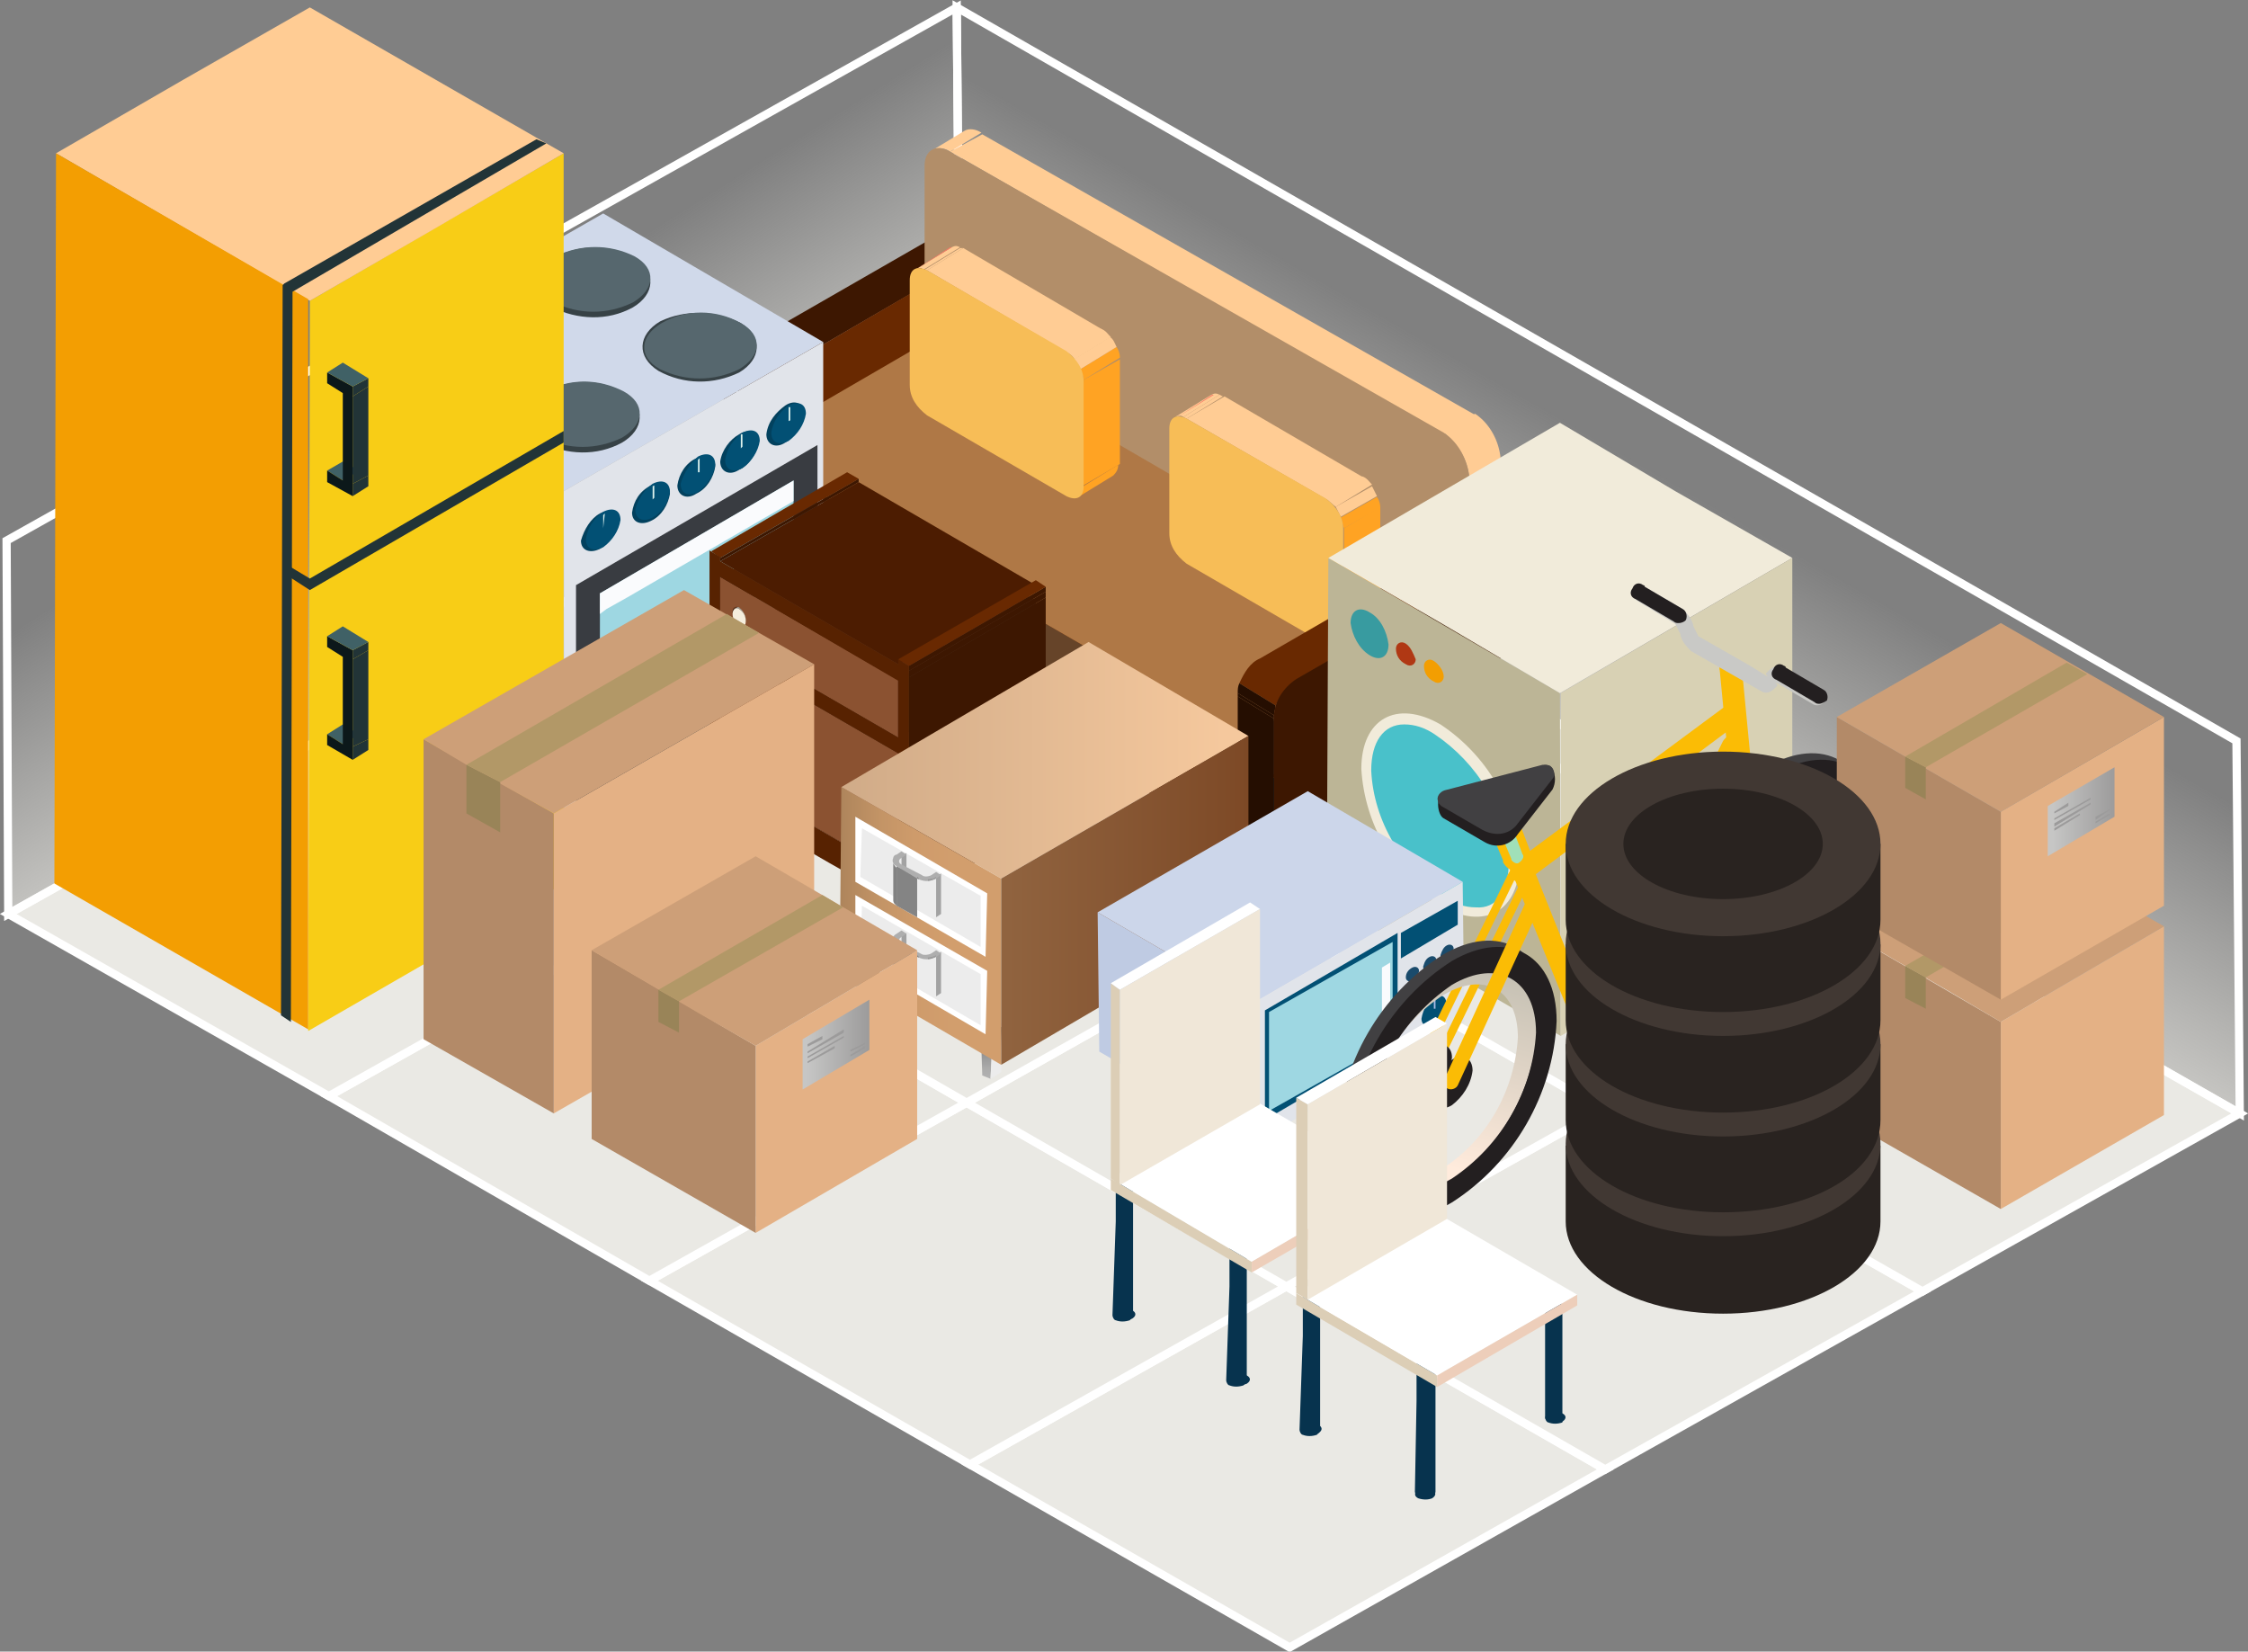 <?xml version="1.0" encoding="utf-8"?>
<!-- Generator: Adobe Illustrator 23.0.0, SVG Export Plug-In . SVG Version: 6.00 Build 0)  -->
<svg version="1.1" id="Layer_1" xmlns="http://www.w3.org/2000/svg" xmlns:xlink="http://www.w3.org/1999/xlink" x="0px" y="0px"
	 width="272.8px" height="200.4px" viewBox="0 0 272.8 200.4" style="enable-background:new 0 0 272.8 200.4;" xml:space="preserve"
	>
<rect x="0" y="0" width="272.8" height="200.4" fill="#808080" stroke="none"/>
<style type="text/css">
	.st0{fill:#EAE9E4;stroke:#FFFFFF;stroke-miterlimit:10;}
	.st1{fill:url(#SVGID_1_);stroke:#FFFFFF;stroke-miterlimit:10;}
	.st2{fill:url(#SVGID_2_);stroke:#FFFFFF;stroke-miterlimit:10;}
	.st3{fill:#3D1701;}
	.st4{fill:#250E01;}
	.st5{fill:#692901;}
	.st6{fill:#FFCC94;}
	.st7{fill:#7295AA;}
	.st8{fill:#3FC977;}
	.st9{fill:#B28E69;}
	.st10{fill:#072E47;}
	.st11{fill:#664429;}
	.st12{fill:#AF7846;}
	.st13{fill:#FA7564;}
	.st14{fill:#FA543F;}
	.st15{fill:#FFA323;}
	.st16{fill:#F7BD57;}
	.st17{fill:#BFCBE3;}
	.st18{fill:#D0D9EA;}
	.st19{fill:#E1E4EA;}
	.st20{fill:#393C41;}
	.st21{fill:#9ED7E2;}
	.st22{fill:#FAFBFD;}
	.st23{fill:#374246;}
	.st24{fill:#56676E;}
	.st25{fill:#02415E;}
	.st26{fill:#025074;}
	.st27{fill:#DEF3EE;}
	.st28{fill:#230E01;}
	.st29{fill:#5B3520;}
	.st30{fill:#9F9B90;}
	.st31{fill:#F5EEDD;}
	.st32{fill:#2B1101;}
	.st33{fill:#5A3520;}
	.st34{fill:#8B5231;}
	.st35{fill:#4A2C1A;}
	.st36{fill:#4C1C01;}
	.st37{fill:#572201;}
	.st38{fill:#BCB596;}
	.st39{fill:#F1EBDA;}
	.st40{fill:#D8D1B4;}
	.st41{fill:#49C1CA;}
	.st42{fill:#389BA0;}
	.st43{fill:#B03814;}
	.st44{fill:#F39E02;}
	.st45{fill:#F8CD16;}
	.st46{fill:#223437;}
	.st47{fill:#406166;}
	.st48{fill:#0C181A;}
	.st49{fill:url(#_Path__1_);}
	.st50{fill:url(#_Path_2_1_);}
	.st51{fill:#E2E0DC;}
	.st52{fill:url(#_Path_4_1_);}
	.st53{fill:url(#_Path_5_1_);}
	.st54{fill:url(#_Path_7_1_);}
	.st55{fill:url(#_Path_8_1_);}
	.st56{fill:url(#_Path_10_1_);}
	.st57{fill:url(#_Path_11_1_);}
	.st58{fill:url(#_Path_13_1_);}
	.st59{fill:#FFFFFF;}
	.st60{fill:#ECECEC;}
	.st61{fill:url(#_Path_18_1_);}
	.st62{fill:url(#_Path_19_1_);}
	.st63{fill:#A2A2A2;}
	.st64{clip-path:url(#SVGID_4_);}
	.st65{fill:#9C9C9C;}
	.st66{fill:#999999;}
	.st67{fill:#969696;}
	.st68{fill:#949494;}
	.st69{fill:#919191;}
	.st70{fill:#8F8F8F;}
	.st71{fill:#8C8C8C;}
	.st72{fill:#8A8A8A;}
	.st73{clip-path:url(#SVGID_6_);}
	.st74{fill:#828282;}
	.st75{fill:#848484;}
	.st76{fill:#AEAEAE;}
	.st77{clip-path:url(#SVGID_8_);}
	.st78{clip-path:url(#SVGID_10_);}
	.st79{clip-path:url(#SVGID_12_);}
	.st80{clip-path:url(#SVGID_14_);}
	.st81{fill:#878787;}
	.st82{fill:#858585;}
	.st83{clip-path:url(#SVGID_16_);}
	.st84{clip-path:url(#SVGID_18_);}
	.st85{clip-path:url(#SVGID_20_);}
	.st86{clip-path:url(#SVGID_22_);}
	.st87{clip-path:url(#SVGID_24_);}
	.st88{clip-path:url(#SVGID_26_);}
	.st89{fill:#CCD6EA;}
	.st90{fill:#A6BAE3;}
	.st91{fill:#1A4B6C;}
	.st92{fill:#656A69;}
	.st93{fill:#231F20;}
	.st94{fill:url(#SVGID_27_);}
	.st95{fill:#3CC272;}
	.st96{fill:#414042;}
	.st97{fill:url(#SVGID_28_);}
	.st98{fill:none;stroke:#FBBC05;stroke-miterlimit:10;}
	.st99{fill:url(#SVGID_29_);}
	.st100{fill:#FBBC05;}
	.st101{fill:#C9C9C6;}
	.st102{fill:url(#SVGID_30_);}
	.st103{fill:#A0E0B8;stroke:#FBBC05;stroke-miterlimit:10;}
	.st104{fill:#E4B185;}
	.st105{fill:#B38A68;}
	.st106{fill:#CD9F78;}
	.st107{fill:#998458;}
	.st108{fill:#B29867;}
	.st109{fill:#07334E;}
	.st110{fill:#DCCEB6;}
	.st111{fill:#EDCEBA;}
	.st112{fill:#F0E7D8;}
	.st113{fill:url(#_Path_20_1_);}
	.st114{fill:#9C9B9B;}
	.st115{fill:url(#_Path_27_1_);}
	.st116{fill:#292320;}
	.st117{fill:#413833;}
</style>
<title>Artboard 8@2x</title>
<polygon class="st0" points="156.5,199.9 117.7,177.7 156.1,156.1 194.8,178.3 "/>
<polygon class="st0" points="117.7,177.7 78.8,155.4 117.3,133.8 156.1,156.1 "/>
<polygon class="st0" points="194.8,178.3 156.1,156.1 194.5,134.6 233.3,156.7 "/>
<polygon class="st0" points="156.1,156.1 117.3,133.8 155.6,112.2 194.5,134.6 "/>
<polygon class="st0" points="78.8,155.4 39.9,133 78.4,111.4 117.3,133.8 "/>
<polygon class="st0" points="117.3,133.8 78.4,111.4 116.9,90.1 155.6,112.2 "/>
<polygon class="st0" points="39.9,133 1,110.9 39.5,89.3 78.4,111.4 "/>
<polygon class="st0" points="78.4,111.4 39.5,89.3 78,67.7 116.9,90.1 "/>
<polygon class="st0" points="233.3,156.7 194.5,134.6 232.9,113 271.8,135.1 "/>
<polygon class="st0" points="194.5,134.6 155.6,112.2 194.1,90.6 232.9,113 "/>
<polygon class="st0" points="155.6,112.2 116.9,90.1 155.2,68.5 194.1,90.6 "/>
<polygon class="st0" points="116.9,90.1 78,67.7 116.5,46.1 155.2,68.5 "/>
<linearGradient id="SVGID_1_" gradientUnits="userSpaceOnUse" x1="200.343" y1="-9.501" x2="175.882" y2="33.133" gradientTransform="matrix(1 0 0 1 0 66.394)">
	<stop  offset="0" style="stop-color:#EAE9E4;stop-opacity:0"/>
	<stop  offset="1" style="stop-color:#EAE9E4"/>
</linearGradient>
<polygon class="st1" points="271.4,89.9 116.1,0.9 116.5,46.1 271.8,135.1 "/>
<linearGradient id="SVGID_2_" gradientUnits="userSpaceOnUse" x1="51.7" y1="-21.453" x2="76.232" y2="17.587" gradientTransform="matrix(1 0 0 1 0 66.394)">
	<stop  offset="0" style="stop-color:#EAE9E4;stop-opacity:0"/>
	<stop  offset="1" style="stop-color:#EAE9E4"/>
</linearGradient>
<polygon class="st2" points="0.8,65.6 116.1,0.9 116.5,46.1 1,110.9 "/>
<g>
	<g>
		<path class="st3" d="M150.2,49.2L114.6,29c-0.2-0.2-0.6-0.2-0.8-0.2L149.2,49C149.4,49,149.8,49,150.2,49.2L150.2,49.2z"/>
		<path class="st3" d="M149.2,49l-35.4-20.2c-0.4,0-0.6,0.2-1,0.2l35.4,20.4C148.6,49.2,149,49,149.2,49L149.2,49z"/>
		<path class="st3" d="M148.4,49.4L112.8,29l-0.2,0.2l4.4,2.7C117.3,31.7,148.3,49.4,148.4,49.4L148.4,49.4z"/>
	</g>
	<g>
		<path class="st4" d="M92.4,67.9L88,65.2c0,0.8,0.2,1.3,0.8,1.7l4.4,2.7C92.6,69.3,92.2,68.5,92.4,67.9z"/>
	</g>
	<polygon class="st4" points="92.4,49.2 87.8,46.7 87.8,65.2 92.4,67.9 	"/>
	<polygon class="st3" points="117.3,31.7 112.6,29.2 90.5,41.9 95.1,44.6 	"/>
	<g>
		<g>
			<path class="st3" d="M95.1,44.6l-4.4-2.7c-1.2,0.8-1.9,1.9-2.5,3.1l4.4,2.7C93,46.3,94,45.4,95.1,44.6z"/>
			<path class="st4" d="M92.6,47.7L88.2,45C88,45.4,88,45.8,88,46.1l4.4,2.7C92.4,48.4,92.4,48.1,92.6,47.7L92.6,47.7z"/>
			<path class="st4" d="M92.4,48.8L88,46.1c0,0.2,0,0.2,0,0.4l4.4,2.7C92.4,49,92.4,49,92.4,48.8L92.4,48.8z"/>
		</g>
	</g>
	<path class="st5" d="M95.1,44.6c-1.7,1-2.7,2.7-2.7,4.6v18.7c0,1.7,1.2,2.5,2.7,1.5l53.1,4.8c1.5-1,2.5-2.7,2.7-4.6V51
		c0-1.7-32.1-20-33.7-19.3L95.1,44.6z"/>
</g>
<g>
	<g>
		<path class="st6" d="M115.3,18.4l3.8-2.3c-0.6-0.4-1.5-0.6-2.1-0.2l-3.8,2.3C113.8,17.8,114.8,18,115.3,18.4z"/>
	</g>
	<g>
		<g>
			<path class="st7" d="M177.3,78.9l3.8-2.3c0.6-0.4,1-1.2,1-1.9l-3.8,2.3C178.3,77.7,177.9,78.5,177.3,78.9z"/>
		</g>
	</g>
	<polygon class="st8" points="178.3,77 182.1,74.6 182.1,55.8 178.3,57.9 	"/>
	<polygon class="st6" points="175.2,52.7 179.1,50.4 119.2,16.3 115.3,18.4 	"/>
	<g>
		<path class="st6" d="M178.3,57.9l3.8-2.3c-0.2-2.1-1.3-4.2-3.1-5.4l-3.8,2.3C176.9,53.8,178.1,55.8,178.3,57.9z"/>
	</g>
	<path class="st9" d="M115.3,18.4c-1.7-1-3.1-0.2-3.1,1.7v22.7c0,1.9,1.3,0.8,3.1,1.7l59.9,34.1c1.7,1,3.1,0.2,3.1-1.7V57.9
		c-0.2-2.1-1.3-4.2-3.1-5.4L115.3,18.4z"/>
</g>
<g>
	<g>
		<path class="st3" d="M91.9,61.4v6.5c0,0.8,0.6,1.3,1.2,1.5v-6.5C92.2,62.7,91.9,62.1,91.9,61.4z"/>
	</g>
	<g>
		<path class="st10" d="M171.5,84.5V91c0.6-0.2,1-1,1.2-1.5v-6.5C172.7,83.7,172.1,84.3,171.5,84.5z"/>
	</g>
	<polygon class="st3" points="92.8,62.9 92.8,69.4 152.5,103.7 148.3,94.9 	"/>
	<polygon class="st10" points="153.6,94.9 153.8,101.4 171.5,91 171.5,84.5 	"/>
	<g>
		<path class="st3" d="M148.3,94.9v6.5c1.7,0.8,3.7,0.8,5.4,0v-6.5C152.1,95.6,150,95.6,148.3,94.9z"/>
	</g>
	<path class="st5" d="M92.8,59.8c-1,0.4-1.3,1.2-1,2.1c0.2,0.6,0.6,1,1,1l55.4,32c1.7,0.8,3.7,0.8,5.4,0l17.9-10.2
		c1-0.4,1.3-1.2,1-2.1c-0.2-0.6-0.6-1-1-1l-55.4-32.2c-1.7-0.8-3.7-0.8-5.4,0L92.8,59.8z"/>
</g>
<g>
	<path class="st11" d="M92.8,56l55.4,32c1.7,0.8,3.7,0.8,5.4,0l17.9-10.2c0.6-0.2,1-1,1.2-1.5v6.5c0,0.8-0.6,1.3-1.2,1.5l-17.9,10.2
		c-1.7,0.8-3.7,0.8-5.4,0l-55.4-32c-0.6-0.2-1-1-1.2-1.5v-6.5C91.9,55.2,92.2,55.8,92.8,56z"/>
	<path class="st12" d="M92.8,52.9c-0.8,0.2-1.3,1.2-1,2.1c0.2,0.6,0.6,1,1,1l55.4,32c1.7,0.8,3.7,0.8,5.4,0l17.9-10.2
		c1-0.4,1.3-1.2,1-2.1c-0.2-0.6-0.6-1-1-1l-55.4-32.2c-1.7-0.8-3.7-0.8-5.4,0L92.8,52.9z"/>
</g>
<g>
	<g>
		<g>
			<path class="st6" d="M144,50.8l4.4-2.7l-0.4-0.2l-4.4,2.7L144,50.8z"/>
			<path class="st6" d="M143.6,50.6l4.4-2.7c-0.4-0.2-0.6-0.2-1,0l-4.4,2.7C143.1,50.4,143.4,50.4,143.6,50.6z"/>
			<path class="st13" d="M142.9,50.6l4.4-2.7h-0.2L142.9,50.6L142.9,50.6L142.9,50.6z"/>
		</g>
	</g>
	<g>
		<g>
			<path class="st14" d="M162.5,78.1l4.4-2.5c0.4-0.2,0.6-0.8,0.6-1.3l-4.4,2.5C163.1,77.3,162.9,77.9,162.5,78.1L162.5,78.1z"/>
		</g>
	</g>
	<polygon class="st15" points="163.1,77 167.5,74.3 167.5,61.5 163.1,64.1 	"/>
	<polygon class="st6" points="161,60.6 165.4,57.9 148.6,48.1 144,50.8 	"/>
	<g>
		<g>
			<path class="st15" d="M163.1,64.1l4.4-2.5c0-0.6-0.2-1-0.4-1.3l-4.4,2.5C162.9,63.1,162.9,63.7,163.1,64.1L163.1,64.1z"/>
			<path class="st6" d="M162.7,62.7l4.4-2.5c-0.2-0.4-0.4-0.8-0.6-1.2l-4.4,2.5C162.3,61.9,162.5,62.3,162.7,62.7z"/>
			<path class="st6" d="M162.1,61.5l4.4-2.7c-0.4-0.4-0.6-0.8-1.2-1l-4.4,2.7C161.3,60.8,161.7,61.2,162.1,61.5L162.1,61.5z"/>
		</g>
	</g>
	<path class="st16" d="M144,50.8c-1.2-0.6-2.1-0.2-2.1,1.2v12.7c0,1.5,0.8,2.7,2.1,3.7l16.9,9.8c1.2,0.6,2.1,0.2,2.1-1.2V64.2
		c0-1.5-0.8-2.7-2.1-3.7L144,50.8z"/>
</g>
<g>
	<g>
		<g>
			<path class="st6" d="M112.5,32.8l4.4-2.7h-0.4l-4.4,2.7H112.5L112.5,32.8z"/>
			<path class="st6" d="M112.1,32.7l4.4-2.7c-0.4-0.2-0.6-0.2-1,0l-4.4,2.7C111.5,32.5,111.7,32.5,112.1,32.7L112.1,32.7z"/>
			<path class="st13" d="M111.1,32.7l4.4-2.7h-0.2L111.1,32.7L111.1,32.7L111.1,32.7z"/>
		</g>
	</g>
	<g>
		<g>
			<path class="st15" d="M130.7,60.4l4.4-2.7c0.4-0.4,0.6-0.8,0.6-1.3l-4.4,2.7C131.5,59.4,131.3,60,130.7,60.4z"/>
		</g>
	</g>
	<polygon class="st15" points="131.3,59 135.9,56.3 135.9,43.6 131.5,46.1 	"/>
	<polygon class="st6" points="129.4,42.7 133.8,40 116.9,30.1 112.5,32.8 	"/>
	<g>
		<g>
			<path class="st15" d="M131.5,46.1l4.4-2.7c0-0.6-0.2-1-0.4-1.3l-4.4,2.7C131.3,45.2,131.5,45.8,131.5,46.1z"/>
			<path class="st6" d="M131.1,44.8l4.4-2.7c-0.2-0.4-0.4-1-0.8-1.2l-4.4,2.7C130.7,44,130.9,44.4,131.1,44.8z"/>
			<path class="st6" d="M130.4,43.6l4.4-2.7c-0.4-0.4-0.6-0.8-1.2-1l-4.4,2.7C129.8,42.9,130.2,43.2,130.4,43.6z"/>
		</g>
	</g>
	<path class="st16" d="M112.5,32.8c-1.2-0.6-2.1-0.2-2.1,1.2v12.7c0,1.5,0.8,2.7,2.1,3.7l16.9,9.8c1.2,0.6,2.1,0.2,2.1-1.2V46.3
		c0-1.5-0.8-2.7-2.1-3.7L112.5,32.8z"/>
</g>
<g>
	<g>
		<path class="st4" d="M154.6,103.7l-4.4-2.5c0,0.8,0.2,1.3,0.8,1.7l4.4,2.7C155,105.3,154.6,104.5,154.6,103.7L154.6,103.7z"/>
	</g>
	<polygon class="st4" points="154.6,87.2 150.2,84.5 150.2,101.2 154.6,103.7 	"/>
	<g>
		<g>
			<path class="st5" d="M152.9,79.9L175,67.1l0.2-0.2c0.4-0.2,0.6-0.2,1-0.2c0.2,0,0.6,0,0.8,0.2l4.4,2.7c-0.2-0.2-0.6-0.2-0.8-0.2
				c-0.4,0-0.6,0.2-1,0.2l-0.2,0.2l-22.1,12.7c-1.2,0.8-1.9,1.9-2.5,3.1l-4.4-2.7C151,81.6,151.7,80.4,152.9,79.9z"/>
			<path class="st4" d="M154.8,85.6l-4.4-2.7c-0.2,0.4-0.2,0.8-0.2,1.2l4.4,2.7C154.6,86.4,154.8,86,154.8,85.6L154.8,85.6z"/>
			<path class="st4" d="M154.6,86.8l-4.4-2.7c0,0.2,0,0.2,0,0.4l4.4,2.7C154.6,87,154.6,86.8,154.6,86.8z"/>
		</g>
	</g>
	<path class="st3" d="M157.3,82.4c-1.5,1-2.7,2.7-2.7,4.6v16.8c0,1.7,1.2,2.5,2.7,1.5l22.1-12.7c1.5-1,2.7-2.7,2.7-4.6V71.2
		c0-1.7-1.2-2.5-2.7-1.5L157.3,82.4z"/>
</g>
<g>
	<polygon class="st17" points="68.6,104.3 41.8,88.7 41.6,44 68.4,59.6 	"/>
	<polygon class="st18" points="68.4,59.6 41.6,44 73.2,25.9 99.9,41.5 	"/>
	<polygon class="st19" points="99.9,73.7 99.9,41.5 68.4,59.6 68.6,104.3 69.7,103.7 73,101.8 99.9,86.2 	"/>
</g>
<polygon class="st20" points="69.9,71 69.9,97.4 70.9,96.8 74,95.1 99.2,80.6 99.2,54 "/>
<polygon class="st21" points="72.8,72 72.8,93.1 73.6,92.6 76.1,91.2 96.3,79.5 96.3,58.3 "/>
<polygon class="st22" points="72.8,72 72.8,74.5 73.6,73.9 76.1,72.5 96.3,60.8 96.3,58.3 "/>
<g>
	<path class="st23" d="M89.9,39.2c2.7,1.7,2.5,4.4-0.2,6c-3.1,1.5-6.7,1.5-9.8-0.2c-2.7-1.7-2.5-4.4,0.2-6
		C83.2,37.5,86.9,37.7,89.9,39.2z"/>
	<path class="st24" d="M89.9,39.2c2.7,1.5,2.5,4-0.2,5.6c-3.1,1.5-6.5,1.5-9.6,0c-2.7-1.5-2.5-4,0.2-5.6
		C83.2,37.5,86.9,37.5,89.9,39.2z"/>
</g>
<g>
	<path class="st23" d="M75.7,47.7c2.7,1.7,2.5,4.4-0.2,6c-3.1,1.7-6.7,1.5-9.8,0c-2.7-1.7-2.5-4.4,0.2-6
		C69,45.9,72.8,45.9,75.7,47.7z"/>
	<path class="st24" d="M75.7,47.5c2.7,1.5,2.5,4-0.2,5.6c-3.1,1.5-6.5,1.5-9.6,0c-2.7-1.5-2.5-4,0.2-5.6
		C69.2,45.9,72.6,45.9,75.7,47.5z"/>
</g>
<g>
	<path class="st23" d="M77,31.3c2.7,1.7,2.5,4.4-0.2,6c-3.1,1.7-6.7,1.5-9.8,0c-2.7-1.7-2.5-4.4,0.2-6C70.3,29.6,74,29.6,77,31.3z"
		/>
	<path class="st24" d="M77,31.1c2.7,1.5,2.5,4-0.2,5.6c-3.1,1.5-6.5,1.5-9.6,0c-2.7-1.5-2.5-4,0.2-5.6C70.5,29.6,74,29.6,77,31.1z"
		/>
</g>
<g>
	<path class="st23" d="M62.4,40c2.7,1.7,2.5,4.4-0.2,6c-3.1,1.7-6.7,1.5-9.8,0c-2.7-1.7-2.5-4.4,0.2-6C55.7,38.2,59.3,38.2,62.4,40z
		"/>
	<path class="st24" d="M62.4,39.8c2.7,1.5,2.5,4-0.2,5.6c-3.1,1.5-6.5,1.5-9.6,0c-2.7-1.5-2.5-4,0.2-5.6
		C55.9,38.2,59.3,38.2,62.4,39.8z"/>
</g>
<path class="st25" d="M72.8,62.3c1.2-0.6,2.3-0.2,2.3,1c-0.2,1.3-1,2.5-2.3,3.3c-1.2,0.6-2.3,0.2-2.3-1
	C70.9,64.2,71.7,62.9,72.8,62.3z"/>
<path class="st26" d="M73.2,62.1c1.2-0.6,2.1-0.2,2.1,1c-0.2,1.3-1,2.5-2.1,3.3c-1.2,0.6-2.1,0.2-2.1-1C71.3,64.1,72,62.9,73.2,62.1
	z"/>
<polygon class="st27" points="73.2,64.1 73.2,64.1 73.2,62.5 73.4,62.3 "/>
<path class="st25" d="M79,58.9c1.2-0.8,2.3-0.2,2.3,1c-0.2,1.3-1,2.7-2.3,3.3c-1.2,0.6-2.3,0.2-2.3-1C76.9,60.8,77.6,59.6,79,58.9z"
	/>
<path class="st26" d="M79.2,58.7c1.2-0.6,2.1-0.2,2.1,1c-0.2,1.3-1,2.5-2.1,3.1c-1.2,0.6-2.1,0.2-2.1-1
	C77.4,60.6,78.2,59.4,79.2,58.7z"/>
<polygon class="st27" points="79.4,60.4 79.2,60.6 79.2,59 79.4,58.9 "/>
<path class="st25" d="M84.5,55.6c1.2-0.8,2.3-0.2,2.3,1c-0.2,1.3-1,2.7-2.3,3.3c-1.2,0.8-2.3,0.2-2.3-1
	C82.4,57.5,83.2,56.2,84.5,55.6z"/>
<path class="st26" d="M84.7,55.4c1.2-0.6,2.1-0.2,2.1,1c-0.2,1.3-1,2.5-2.1,3.3c-1.2,0.6-2.1,0.2-2.1-1C83,57.3,83.8,56.2,84.7,55.4
	z"/>
<polygon class="st27" points="84.9,57.3 84.7,57.3 84.7,55.8 84.9,55.6 "/>
<path class="st25" d="M89.7,52.7c1.2-0.8,2.3-0.2,2.3,1c-0.2,1.3-1,2.7-2.3,3.3c-1.2,0.8-2.3,0.2-2.3-1
	C87.6,54.6,88.6,53.3,89.7,52.7z"/>
<path class="st26" d="M90.1,52.5c1.2-0.6,2.1-0.2,2.1,1c-0.2,1.3-1,2.5-2.1,3.3c-1.2,0.6-2.1,0.2-2.1-1C88.2,54.4,89,53.3,90.1,52.5
	z"/>
<polygon class="st27" points="90.1,54.2 89.9,54.4 89.9,52.7 90.1,52.7 "/>
<path class="st25" d="M95.3,49.2c1.2-0.8,2.3-0.2,2.3,1c-0.2,1.3-1,2.7-2.3,3.5c-1.2,0.8-2.3,0.2-2.3-1C93.2,51.1,94.2,50,95.3,49.2
	z"/>
<path class="st26" d="M95.7,49.2c1.2-0.6,2.1-0.2,2.1,1c-0.2,1.3-1,2.5-2.1,3.3c-1.2,0.6-2.1,0.2-2.1-1C93.8,51.1,94.6,50,95.7,49.2
	z"/>
<polygon class="st27" points="95.9,51 95.7,51.1 95.7,49.4 95.9,49.4 "/>
<g>
	<polygon class="st28" points="87.4,93.7 104,84.1 104,69.3 87.4,78.9 	"/>
	<g>
		<g>
			<path class="st29" d="M90.3,89.5l16.6-9.6c-0.2,0.2-0.4,0.2-0.6,0l-16.6,9.6C89.9,89.7,90.1,89.7,90.3,89.5L90.3,89.5z"/>
		</g>
	</g>
	<g>
		<g>
			<path class="st29" d="M89.7,89.5l16.6-9.6c-0.6-0.4-0.8-1-0.8-1.5c0-0.2,0-0.4,0.2-0.6l-16.6,9.6C89,87.6,89,87.7,89,87.9
				C89,88.5,89.2,89.1,89.7,89.5z"/>
		</g>
	</g>
	<g>
		<g>
			<path class="st30" d="M89.7,87.6l16.6-9.6c-0.2-0.2-0.4-0.2-0.6,0l-16.6,9.6C89.4,87.4,89.6,87.4,89.7,87.6z"/>
		</g>
	</g>
	<g>
		<g>
			<path class="st30" d="M90.3,89.5l16.6-9.6c0.2-0.2,0.2-0.4,0.2-0.6c0-0.6-0.4-1.2-0.8-1.5l-16.6,9.6c0.6,0.4,0.8,1,0.8,1.5
				C90.5,89.3,90.5,89.5,90.3,89.5L90.3,89.5z"/>
		</g>
	</g>
	<path class="st31" d="M89.7,87.6c-0.4-0.2-0.8,0-0.8,0.6s0.4,1.2,0.8,1.5c0.4,0.2,0.8,0,0.8-0.6C90.5,88.3,90.1,87.9,89.7,87.6z"/>
	<polygon class="st28" points="87.4,77 104,67.3 104.2,60.4 87.4,70 	"/>
	<polygon class="st32" points="109,106.2 125.5,96.6 104,84.1 87.4,93.7 	"/>
	<polygon class="st33" points="109,91.4 125.5,81.6 104,69.3 87.4,78.9 	"/>
	<polygon class="st32" points="109,89.5 125.5,79.9 104,67.3 87.4,77 	"/>
	<g>
		<g>
			<path class="st29" d="M89.7,75.8l16.6-9.6c-0.6-0.4-0.8-1-0.8-1.5c0-0.2,0-0.4,0.2-0.6l-16.6,9.6C89,73.9,89,74.1,89,74.3
				C89,75,89.4,75.6,89.7,75.8L89.7,75.8z"/>
		</g>
	</g>
	<g>
		<g>
			<path class="st29" d="M90.3,76l16.6-9.6c-0.2,0.2-0.4,0.2-0.6,0L89.7,76C89.9,76,90.1,76,90.3,76z"/>
		</g>
	</g>
	<g>
		<g>
			<path class="st32" d="M110.3,109.5l16.6-9.6l0,0L110.3,109.5L110.3,109.5z"/>
		</g>
	</g>
	<g>
		<g>
			<path class="st30" d="M89.7,73.9l16.6-9.6c-0.2-0.2-0.4-0.2-0.6,0l-16.6,9.6C89.4,73.9,89.6,73.9,89.7,73.9z"/>
		</g>
	</g>
	<g>
		<g>
			<path class="st30" d="M90.3,76l16.6-9.6c0.2-0.2,0.2-0.4,0.2-0.6c0-0.6-0.4-1.2-0.8-1.5l-16.6,9.6c0.6,0.4,0.8,1,0.8,1.5
				C90.7,75.6,90.5,75.8,90.3,76z"/>
		</g>
	</g>
	<path class="st34" d="M109,89.5L87.4,77V70L109,82.5V89.5z M89.7,75.8c0.4,0.2,0.8,0,0.8-0.6s-0.4-1.2-0.8-1.5
		c-0.4-0.2-0.8,0-0.8,0.6C89,75,89.4,75.6,89.7,75.8z"/>
	<path class="st31" d="M89.7,73.9c-0.4-0.2-0.8,0-0.8,0.6s0.4,1.2,0.8,1.5c0.4,0.2,0.8,0,0.8-0.6S90.3,74.3,89.7,73.9z"/>
	<polygon class="st5" points="87.4,67.7 104.2,58.1 102.8,57.3 86.3,66.9 	"/>
	<polygon class="st3" points="87.4,68.1 104.2,58.5 104.2,58.1 87.4,67.7 	"/>
	<polygon class="st35" points="109,106.2 125.5,96.6 125.5,81.6 109,91.4 	"/>
	<path class="st34" d="M109,106.2L87.4,93.7V78.9L109,91.4V106.2z M89.7,89.5c0.4,0.2,0.8,0,0.8-0.6s-0.4-1.2-0.8-1.5
		c-0.4-0.2-0.8,0-0.8,0.6C89,88.5,89.2,89.1,89.7,89.5z"/>
	<polygon class="st33" points="109,82.5 125.7,72.9 104.2,60.4 87.4,70 	"/>
	<polygon class="st35" points="109,89.5 125.5,79.9 125.7,72.9 109,82.5 	"/>
	<polygon class="st36" points="109,80.6 125.7,71 104.2,58.5 87.4,68.1 	"/>
	<polygon class="st3" points="110.3,109.5 126.9,99.7 126.9,72.5 110.3,82.2 	"/>
	<polygon class="st3" points="110.3,82.2 126.9,72.5 126.9,71.8 110.3,81.4 	"/>
	<polygon class="st3" points="110.3,81.4 126.9,71.8 126.9,71.2 110.3,80.8 	"/>
	<path class="st37" d="M87.4,68.1L109,80.6V80l1.3,0.8v1.3v27.4c0,0.6-5.4-2.3-12.1-6.2c-6.7-3.9-12.1-7.3-12.1-7.7V68.1v-1.3
		l1.3,0.8L87.4,68.1z M87.4,93.7l21.6,12.5V91.4L87.4,78.9V93.7L87.4,93.7z M87.4,77L109,89.5v-6.9L87.4,70V77L87.4,77z"/>
	<polygon class="st5" points="110.3,80.8 126.9,71.2 125.7,70.4 109,80 	"/>
</g>
<polygon class="st38" points="161.2,67.7 161,109.3 189.4,125.7 189.3,84.1 "/>
<polygon class="st39" points="203.3,59.6 189.3,51.3 161.2,67.7 175.2,75.8 189.3,84.1 217.5,67.7 "/>
<path class="st40" d="M217.5,67.7l-28.1,16.4v41.6l28.1-16.4V67.7z"/>
<path class="st39" d="M174.8,87.9c-5.4-3.1-9.6-0.6-9.6,5.4c0.4,6.7,4,12.9,9.6,16.6c5.4,3.1,9.6,0.6,9.6-5.4
	C184.1,97.8,180.4,91.6,174.8,87.9z"/>
<path class="st41" d="M179.1,110.1c-1.3,0-2.5-0.4-3.7-1.2c-5.2-3.5-8.7-9.2-9-15.4c0-3.5,1.5-5.6,4-5.6c1.3,0,2.5,0.4,3.7,1.2
	c5.2,3.5,8.7,9.2,9,15.4C183.1,108.2,181.6,110.3,179.1,110.1L179.1,110.1z"/>
<path class="st42" d="M166.2,74.3c-1.3-0.8-2.3-0.2-2.3,1.3c0.2,1.5,1,3.1,2.3,3.9c1.3,0.8,2.3,0.2,2.3-1.3
	C168.3,76.6,167.5,75,166.2,74.3z"/>
<path class="st43" d="M170.6,78.1c-0.6-0.4-1.2,0-1.2,0.6c0,0.8,0.4,1.5,1.2,1.9c0.6,0.4,1.2,0,1.2-0.6
	C171.5,79.3,171.2,78.5,170.6,78.1z"/>
<path class="st44" d="M174,80.2c-0.6-0.4-1.2,0-1.2,0.6c0,0.8,0.4,1.5,1.2,1.9c0.6,0.4,1.2,0,1.2-0.6
	C175.2,81.4,174.6,80.6,174,80.2z"/>
<polygon class="st45" points="68.4,18.6 68.4,107.2 37.4,125.1 37.6,36.5 "/>
<polygon class="st6" points="22.2,9.7 37.6,0.9 68.4,18.6 53,27.6 37.6,36.5 6.8,18.6 "/>
<path class="st44" d="M6.6,107.2l30.8,17.7V36.3L6.8,18.6L6.6,107.2z"/>
<polygon class="st46" points="68.4,53.7 68.4,52.3 37.6,70.2 35.1,68.7 34.5,69.6 37.6,71.6 "/>
<polygon class="st46" points="35.3,124 35.5,35.4 66.3,17.4 65.1,16.9 34.5,34.4 34.3,34.6 34.1,123.2 "/>
<g>
	<polygon class="st47" points="39.7,57.1 41.6,56 43.6,57.1 41.6,58.3 	"/>
	<polygon class="st46" points="42.8,58.7 44.7,57.7 44.7,59 42.8,60.2 	"/>
	<polygon class="st46" points="42.8,48.1 44.7,46.9 44.7,57.7 42.8,58.7 	"/>
	<polygon class="st48" points="42.8,46.9 42.8,48.1 42.8,58.7 42.8,60.2 39.7,58.5 39.7,57.1 41.6,58.3 41.6,47.7 39.7,46.5 
		39.7,45.2 	"/>
	<polygon class="st46" points="42.8,46.9 44.7,45.9 44.7,46.9 42.8,48.1 	"/>
	<polygon class="st47" points="39.7,45.2 41.6,44 44.7,45.9 42.8,46.9 	"/>
</g>
<g>
	<polygon class="st47" points="39.7,89.1 41.6,87.9 43.6,89.1 41.6,90.3 	"/>
	<polygon class="st46" points="42.8,90.6 44.7,89.7 44.7,91 42.8,92.2 	"/>
	<polygon class="st46" points="42.8,80 44.7,78.9 44.7,89.7 42.8,90.6 	"/>
	<polygon class="st48" points="42.8,78.9 42.8,80 42.8,90.6 42.8,92.2 39.7,90.4 39.7,89.1 41.6,90.3 41.6,79.7 39.7,78.5 
		39.7,77.2 	"/>
	<polygon class="st46" points="42.8,78.9 44.7,77.9 44.7,78.9 42.8,80 	"/>
	<polygon class="st47" points="39.7,77.2 41.6,76 44.7,77.9 42.8,78.9 	"/>
</g>
<g>
	<g id="_Group_2">
		<g id="_Group_3">
			<g id="_Group_4">
				<g id="_Group_5">
					<g id="_Group_6">
						
							<linearGradient id="_Path__1_" gradientUnits="userSpaceOnUse" x1="119.771" y1="58.477" x2="119.771" y2="64.661" gradientTransform="matrix(1 0 0 1 0 66.394)">
							<stop  offset="0" style="stop-color:#575756"/>
							<stop  offset="0.27" style="stop-color:#7B7B7A"/>
							<stop  offset="0.54" style="stop-color:#989898"/>
							<stop  offset="0.77" style="stop-color:#ABABAA"/>
							<stop  offset="0.94" style="stop-color:#B1B1B1"/>
						</linearGradient>
						<polygon id="_Path_" class="st49" points="120.5,125.1 120.2,130.9 119.2,130.5 119,124.2 						"/>
					</g>
					<g id="_Group_7">
						
							<linearGradient id="_Path_2_1_" gradientUnits="userSpaceOnUse" x1="121.022" y1="58.747" x2="121.022" y2="61.232" gradientTransform="matrix(1 0 0 1 0 66.394)">
							<stop  offset="0" style="stop-color:#9C9B9B"/>
							<stop  offset="0.21" style="stop-color:#B6B5B5"/>
							<stop  offset="0.51" style="stop-color:#D3D3D3"/>
							<stop  offset="0.76" style="stop-color:#E6E5E5"/>
							<stop  offset="0.94" style="stop-color:#ECECEC"/>
						</linearGradient>
						<polygon id="_Path_2" class="st50" points="120.5,125.1 121.9,124.4 121.5,130.1 120.2,130.9 						"/>
					</g>
					<g id="_Group_8">
						<polygon id="_Path_3" class="st51" points="119,124.2 120.3,123.4 121.9,124.4 120.5,125.1 						"/>
					</g>
				</g>
			</g>
			<g id="_Group_9">
				<g id="_Group_10">
					<g id="_Group_11">
						
							<linearGradient id="_Path_4_1_" gradientUnits="userSpaceOnUse" x1="148.45" y1="43.837" x2="148.45" y2="49.924" gradientTransform="matrix(1 0 0 1 0 66.394)">
							<stop  offset="0" style="stop-color:#575756"/>
							<stop  offset="0.27" style="stop-color:#7B7B7A"/>
							<stop  offset="0.54" style="stop-color:#989898"/>
							<stop  offset="0.77" style="stop-color:#ABABAA"/>
							<stop  offset="0.94" style="stop-color:#B1B1B1"/>
						</linearGradient>
						<polygon id="_Path_4" class="st52" points="149.2,111.3 148.8,117.2 147.9,116.6 147.7,110.3 						"/>
					</g>
					<g id="_Group_12">
						
							<linearGradient id="_Path_5_1_" gradientUnits="userSpaceOnUse" x1="149.701" y1="44.126" x2="149.701" y2="50.252" gradientTransform="matrix(1 0 0 1 0 66.394)">
							<stop  offset="0" style="stop-color:#9C9B9B"/>
							<stop  offset="0.21" style="stop-color:#B6B5B5"/>
							<stop  offset="0.51" style="stop-color:#D3D3D3"/>
							<stop  offset="0.76" style="stop-color:#E6E5E5"/>
							<stop  offset="0.94" style="stop-color:#ECECEC"/>
						</linearGradient>
						<polygon id="_Path_5" class="st53" points="149.2,111.3 150.6,110.5 150.2,116.3 148.8,117.2 						"/>
					</g>
					<g id="_Group_13">
						<polygon id="_Path_6" class="st51" points="147.7,110.3 149,109.5 150.6,110.5 149.2,111.3 						"/>
					</g>
				</g>
			</g>
		</g>
		<g id="_Group_14">
			<g id="_Group_15">
				<g id="_Group_16">
					<g id="_Group_17">
						
							<linearGradient id="_Path_7_1_" gradientUnits="userSpaceOnUse" x1="104.566" y1="50.155" x2="104.566" y2="56.339" gradientTransform="matrix(1 0 0 1 0 66.394)">
							<stop  offset="0" style="stop-color:#575756"/>
							<stop  offset="0.27" style="stop-color:#7B7B7A"/>
							<stop  offset="0.54" style="stop-color:#989898"/>
							<stop  offset="0.77" style="stop-color:#ABABAA"/>
							<stop  offset="0.94" style="stop-color:#B1B1B1"/>
						</linearGradient>
						<polygon id="_Path_7" class="st54" points="105.3,116.8 104.8,122.6 104,122.2 103.8,115.9 						"/>
					</g>
					<g id="_Group_18">
						
							<linearGradient id="_Path_8_1_" gradientUnits="userSpaceOnUse" x1="105.624" y1="50.444" x2="105.624" y2="52.91" gradientTransform="matrix(1 0 0 1 0 66.394)">
							<stop  offset="0" style="stop-color:#9C9B9B"/>
							<stop  offset="0.21" style="stop-color:#B6B5B5"/>
							<stop  offset="0.51" style="stop-color:#D3D3D3"/>
							<stop  offset="0.76" style="stop-color:#E6E5E5"/>
							<stop  offset="0.94" style="stop-color:#ECECEC"/>
						</linearGradient>
						<polygon id="_Path_8" class="st55" points="105.3,116.8 106.5,116.1 106.1,121.8 104.8,122.6 						"/>
					</g>
					<g id="_Group_19">
						<polygon id="_Path_9" class="st51" points="103.8,115.9 105.1,115.1 106.5,116.1 105.3,116.8 						"/>
					</g>
				</g>
			</g>
			<g id="_Group_20">
				<g id="_Group_21">
					<g id="_Group_22">
						
							<linearGradient id="_Path_10_1_" gradientUnits="userSpaceOnUse" x1="133.244" y1="35.534" x2="133.244" y2="41.602" gradientTransform="matrix(1 0 0 1 0 66.394)">
							<stop  offset="0" style="stop-color:#575756"/>
							<stop  offset="0.27" style="stop-color:#7B7B7A"/>
							<stop  offset="0.54" style="stop-color:#989898"/>
							<stop  offset="0.77" style="stop-color:#ABABAA"/>
							<stop  offset="0.94" style="stop-color:#B1B1B1"/>
						</linearGradient>
						<polygon id="_Path_10" class="st56" points="134,103 133.4,108.7 132.7,108.4 132.5,102 						"/>
					</g>
					<g id="_Group_23">
						
							<linearGradient id="_Path_11_1_" gradientUnits="userSpaceOnUse" x1="134.399" y1="35.823" x2="134.399" y2="41.929" gradientTransform="matrix(1 0 0 1 0 66.394)">
							<stop  offset="0" style="stop-color:#9C9B9B"/>
							<stop  offset="0.21" style="stop-color:#B6B5B5"/>
							<stop  offset="0.51" style="stop-color:#D3D3D3"/>
							<stop  offset="0.76" style="stop-color:#E6E5E5"/>
							<stop  offset="0.94" style="stop-color:#ECECEC"/>
						</linearGradient>
						<polygon id="_Path_11" class="st57" points="134,103 135.4,102.2 134.8,108 133.4,108.7 						"/>
					</g>
					<g id="_Group_24">
						<polygon id="_Path_12" class="st51" points="132.5,102 133.8,101.2 135.4,102.2 134,103 						"/>
					</g>
				</g>
			</g>
		</g>
	</g>
	<g id="_Group_25">
		
			<linearGradient id="_Path_13_1_" gradientUnits="userSpaceOnUse" x1="101.91" y1="45.917" x2="121.484" y2="45.917" gradientTransform="matrix(1 0 0 1 0 66.394)">
			<stop  offset="0" style="stop-color:#AD845B"/>
			<stop  offset="4.000000e-02" style="stop-color:#B1875D"/>
			<stop  offset="0.25" style="stop-color:#C39466"/>
			<stop  offset="0.46" style="stop-color:#CE9B6B"/>
			<stop  offset="0.71" style="stop-color:#D29E6D"/>
		</linearGradient>
		<polygon id="_Path_13" class="st58" points="101.9,117.8 102.1,95.5 121.5,106.6 121.5,129.2 		"/>
		<polygon id="_Path_14" class="st59" points="103.8,107 103.8,99.1 119.8,108.4 119.6,116.1 		"/>
		<polygon id="_Path_15" class="st60" points="104.4,106.4 104.6,100.5 119,108.7 119,114.9 		"/>
		<polygon id="_Path_16" class="st59" points="103.8,116.3 103.8,108.6 119.8,117.8 119.6,125.5 		"/>
		<polygon id="_Path_17" class="st60" points="104.4,115.9 104.6,109.9 119,118.2 119,124.4 		"/>
		
			<linearGradient id="_Path_18_1_" gradientUnits="userSpaceOnUse" x1="101.968" y1="25.882" x2="151.548" y2="25.882" gradientTransform="matrix(1 0 0 1 0 66.394)">
			<stop  offset="0" style="stop-color:#D0AB88"/>
			<stop  offset="0.94" style="stop-color:#F5C89D"/>
		</linearGradient>
		<polygon id="_Path_18" class="st61" points="102.1,95.5 132.1,77.9 151.5,89.3 121.5,106.6 		"/>
		
			<linearGradient id="_Path_19_1_" gradientUnits="userSpaceOnUse" x1="121.427" y1="42.835" x2="151.548" y2="42.835" gradientTransform="matrix(1 0 0 1 0 66.394)">
			<stop  offset="3.000000e-02" style="stop-color:#90633F"/>
			<stop  offset="1" style="stop-color:#7D4926"/>
		</linearGradient>
		<polygon id="_Path_19" class="st62" points="121.5,106.6 151.5,89.3 151.5,111.6 121.5,129.2 		"/>
	</g>
	<g>
		<g>
			<polygon class="st63" points="110,103.5 110,108.6 109.4,108.9 109.4,103.9 			"/>
			<g>
				<g>
					<g>
						<defs>
							<path id="SVGID_3_" d="M109,109.3v-4.8c0-0.2,0.2-0.4,0.2-0.4v4.8C109.2,108.9,109,109.1,109,109.3z"/>
						</defs>
						<clipPath id="SVGID_4_">
							<use xlink:href="#SVGID_3_"  style="overflow:visible;"/>
						</clipPath>
						<g class="st64">
							<g>
								<polyline class="st65" points="109.4,103.9 109.4,108.9 109.4,108.9 109.4,103.9 109.4,103.9 								"/>
								<path class="st66" d="M109.4,103.9v5h-0.2L109.4,103.9L109.4,103.9"/>
								<path class="st67" d="M109.2,104.1v4.8l0,0V104.1L109.2,104.1"/>
								<path class="st68" d="M109.2,104.1v4.8l0,0V104.1L109.2,104.1"/>
								<path class="st69" d="M109.2,104.1L109.2,104.1"/>
								<path class="st70" d="M109.2,104.3L109.2,104.3"/>
								<path class="st71" d="M109,104.3L109,104.3"/>
								<polyline class="st72" points="109,104.3 109,109.3 109,109.3 109,104.3 109,104.3 								"/>
							</g>
						</g>
					</g>
				</g>
			</g>
			<g>
				<g>
					<g>
						<defs>
							<path id="SVGID_5_" d="M108.4,109.3v-4.8c0,0.4,0.2,0.6,0.4,0.8v4.8C108.6,109.7,108.4,109.5,108.4,109.3z"/>
						</defs>
						<clipPath id="SVGID_6_">
							<use xlink:href="#SVGID_5_"  style="overflow:visible;"/>
						</clipPath>
						<g class="st73">
							<g>
								<path class="st74" d="M108.8,105.1v4.8c-0.2-0.2-0.4-0.4-0.6-0.6v-4.8C108.4,104.7,108.4,104.9,108.8,105.1"/>
							</g>
						</g>
					</g>
				</g>
			</g>
			<polygon class="st63" points="114.2,106 114.2,110.9 113.6,111.3 113.6,106.4 			"/>
			<polygon class="st75" points="111.3,106.4 111.3,111.3 108.8,109.9 108.8,105.1 			"/>
			<path class="st76" d="M113,106.2l0.6-0.4l0.6,0.4l-0.6,0.4c-0.8,0.4-1.5,0.4-2.3,0l-2.5-1.5c-0.4-0.2-0.6-0.6-0.4-1
				c0-0.2,0.2-0.4,0.4-0.4l0.6-0.4l0.6,0.4l-0.6,0.4c-0.4,0.2-0.4,0.6,0,0.8l2.5,1.3C112.1,106.4,112.6,106.4,113,106.2z"/>
			<g id="_Group_26">
				<g>
					<g>
						<defs>
							<path id="SVGID_7_" d="M113,106.2l0.6-0.4l0.6,0.4l-0.6,0.4c-0.8,0.4-1.5,0.4-2.3,0l-2.5-1.5c-0.4-0.2-0.6-0.6-0.4-1
								c0-0.2,0.2-0.4,0.4-0.4l0.6-0.4l0.6,0.4l-0.6,0.4c-0.4,0.2-0.4,0.6,0,0.8l2.5,1.3C112.1,106.4,112.6,106.4,113,106.2z"/>
						</defs>
						<clipPath id="SVGID_8_">
							<use xlink:href="#SVGID_7_"  style="overflow:visible;"/>
						</clipPath>
						<g class="st77">
							<g>
								<g>
									<defs>
										<polyline id="SVGID_9_" points="113.6,106.4 113.6,106.4 113.2,106.6 113,106.6 112.6,106.6 112.5,106.6 112.1,106.6 
											111.9,106.6 111.5,106.6 111.3,106.4 108.8,105.1 108.6,104.9 108.4,104.7 108.4,104.5 108.4,104.3 108.4,104.1 
											108.4,103.9 108.6,103.9 108.8,103.7 109.6,103.4 110,103.5 109.4,103.9 109.2,104.1 109.2,104.1 109.2,104.3 109,104.3 
											109.2,104.5 109.2,104.5 109.2,104.7 109.4,104.7 111.7,106.2 111.9,106.2 112.1,106.2 112.3,106.2 112.5,106.2 
											112.6,106.2 112.8,106.2 112.8,106.2 113,106.2 113.6,105.9 114.2,106 113.6,106.4 										"/>
									</defs>
									<clipPath id="SVGID_10_">
										<use xlink:href="#SVGID_9_"  style="overflow:visible;"/>
									</clipPath>
									<g class="st78">
									</g>
								</g>
							</g>
						</g>
					</g>
					<g>
						<defs>
							<path id="SVGID_11_" d="M113,106.2l0.6-0.4l0.6,0.4l-0.6,0.4c-0.8,0.4-1.5,0.4-2.3,0l-2.5-1.5c-0.4-0.2-0.6-0.6-0.4-1
								c0-0.2,0.2-0.4,0.4-0.4l0.6-0.4l0.6,0.4l-0.6,0.4c-0.4,0.2-0.4,0.6,0,0.8l2.5,1.3C112.1,106.4,112.6,106.4,113,106.2z"/>
						</defs>
						<clipPath id="SVGID_12_">
							<use xlink:href="#SVGID_11_"  style="overflow:visible;"/>
						</clipPath>
						<g class="st79">
							<g>
								<g>
									<defs>
										<path id="SVGID_13_" d="M113.6,106.4v4.8c-0.8,0.4-1.5,0.4-2.3,0v-4.8C112.1,106.8,112.8,106.8,113.6,106.4z"/>
									</defs>
									<clipPath id="SVGID_14_">
										<use xlink:href="#SVGID_13_"  style="overflow:visible;"/>
									</clipPath>
									<g class="st80">
										<g>
											<path class="st65" d="M113.6,106.4v4.8l-0.4,0.2v-4.8L113.6,106.4"/>
											<path class="st66" d="M113.2,106.6v4.8h-0.4v-4.8H113.2"/>
											<path class="st67" d="M112.8,106.6v4.8h-0.2v-4.8H112.8"/>
											<path class="st68" d="M112.6,106.6v4.8h-0.2L112.6,106.6L112.6,106.6"/>
											<path class="st69" d="M112.5,106.6v4.8h-0.2L112.5,106.6L112.5,106.6"/>
											<path class="st70" d="M112.3,106.6v4.8h-0.2L112.3,106.6L112.3,106.6"/>
											<path class="st71" d="M112.3,106.6v4.8h-0.2L112.3,106.6L112.3,106.6"/>
											<path class="st72" d="M112.1,106.6v4.8h-0.2L112.1,106.6L112.1,106.6"/>
											<path class="st81" d="M111.9,106.6v4.8h-0.2L111.9,106.6L111.9,106.6"/>
											<path class="st82" d="M111.7,106.6v4.8h-0.2L111.7,106.6L111.7,106.6"/>
											<path class="st74" d="M111.5,106.6v4.8l-0.2-0.2v-4.8L111.5,106.6"/>
										</g>
									</g>
								</g>
							</g>
						</g>
					</g>
				</g>
			</g>
			<g>
				<g id="_Group_">
					<polygon class="st63" points="110,113.2 110,118 109.4,118.4 109.4,113.6 					"/>
					<g>
						<g>
							<g>
								<defs>
									<path id="SVGID_15_" d="M109,118.8v-4.8c0-0.2,0.2-0.4,0.2-0.4v4.8C109.2,118.4,109,118.6,109,118.8z"/>
								</defs>
								<clipPath id="SVGID_16_">
									<use xlink:href="#SVGID_15_"  style="overflow:visible;"/>
								</clipPath>
								<g class="st83">
									<g>
										<polyline class="st65" points="109.4,113.6 109.4,118.4 109.4,118.4 109.4,113.6 109.4,113.6 										"/>
										<path class="st66" d="M109.4,113.6v4.8h-0.2L109.4,113.6L109.4,113.6"/>
										<path class="st67" d="M109.2,113.6v4.8l0,0V113.6L109.2,113.6"/>
										<path class="st68" d="M109.2,113.6v5l0,0V113.6L109.2,113.6"/>
										<path class="st69" d="M109.2,113.8L109.2,113.8"/>
										<path class="st70" d="M109.2,113.8L109.2,113.8"/>
										<path class="st71" d="M109,113.8L109,113.8"/>
										<polyline class="st72" points="109,113.8 109,118.8 109,118.8 109,113.8 109,113.8 										"/>
									</g>
								</g>
							</g>
						</g>
					</g>
					<g>
						<g>
							<g>
								<defs>
									<path id="SVGID_17_" d="M108.4,118.8v-4.8c0,0.4,0.2,0.6,0.6,0.6v4.8C108.6,119.1,108.4,119,108.4,118.8z"/>
								</defs>
								<clipPath id="SVGID_18_">
									<use xlink:href="#SVGID_17_"  style="overflow:visible;"/>
								</clipPath>
								<g class="st84">
									<g>
										<path class="st74" d="M108.8,114.5v4.8c-0.2-0.2-0.4-0.4-0.6-0.6v-5C108.4,114.1,108.6,114.3,108.8,114.5"/>
									</g>
								</g>
							</g>
						</g>
					</g>
					<polygon class="st75" points="111.3,115.9 111.3,120.9 108.8,119.3 108.8,114.5 					"/>
					<polygon class="st63" points="114.2,115.5 114.2,120.5 113.6,120.9 113.6,115.9 					"/>
					<path class="st76" d="M113,115.7l0.6-0.4l0.6,0.4l-0.6,0.4c-0.8,0.4-1.5,0.4-2.3,0l-2.5-1.5c-0.6-0.4-0.6-1,0-1.3l0.6-0.4
						l0.6,0.4l-0.6,0.4c-0.4,0.2-0.4,0.6,0,0.8l2.5,1.3C112.1,115.9,112.6,115.9,113,115.7z"/>
					<g id="_Group_27">
						<g>
							<g>
								<defs>
									<path id="SVGID_19_" d="M113,115.7l0.6-0.4l0.6,0.4l-0.6,0.4c-0.8,0.4-1.5,0.4-2.3,0l-2.5-1.5c-0.6-0.4-0.6-1,0-1.3
										l0.6-0.4l0.6,0.4l-0.6,0.4c-0.4,0.2-0.4,0.6,0,0.8l2.5,1.3C112.1,115.9,112.6,115.9,113,115.7z"/>
								</defs>
								<clipPath id="SVGID_20_">
									<use xlink:href="#SVGID_19_"  style="overflow:visible;"/>
								</clipPath>
								<g class="st85">
									<g>
										<g>
											<defs>
												<polyline id="SVGID_21_" points="113.6,115.9 113.2,116.1 113,116.1 112.6,116.1 112.5,116.3 112.1,116.1 111.9,116.1 
													111.5,116.1 111.3,115.9 108.8,114.5 108.8,114.5 108.6,114.3 108.4,114.1 108.4,113.9 108.4,113.8 108.4,113.8 
													108.4,113.6 108.6,113.4 108.8,113.2 109.4,112.8 110,113.2 109.4,113.6 109.2,113.6 109.2,113.6 109.2,113.8 
													109,113.8 109.2,113.9 109.2,113.9 109.2,114.1 109.4,114.1 111.7,115.7 111.9,115.7 112.1,115.7 112.3,115.7 
													112.5,115.9 112.6,115.7 112.6,115.7 112.8,115.7 113,115.7 113.6,115.3 114.2,115.5 113.6,115.9 												"/>
											</defs>
											<clipPath id="SVGID_22_">
												<use xlink:href="#SVGID_21_"  style="overflow:visible;"/>
											</clipPath>
											<g class="st86">
											</g>
										</g>
									</g>
								</g>
							</g>
							<g>
								<defs>
									<path id="SVGID_23_" d="M113,115.7l0.6-0.4l0.6,0.4l-0.6,0.4c-0.8,0.4-1.5,0.4-2.3,0l-2.5-1.5c-0.6-0.4-0.6-1,0-1.3
										l0.6-0.4l0.6,0.4l-0.6,0.4c-0.4,0.2-0.4,0.6,0,0.8l2.5,1.3C112.1,115.9,112.6,115.9,113,115.7z"/>
								</defs>
								<clipPath id="SVGID_24_">
									<use xlink:href="#SVGID_23_"  style="overflow:visible;"/>
								</clipPath>
								<g class="st87">
									<g>
										<g>
											<defs>
												<path id="SVGID_25_" d="M113.6,115.9v4.8c-0.8,0.4-1.5,0.4-2.3,0v-4.8C112.1,116.3,112.8,116.3,113.6,115.9z"/>
											</defs>
											<clipPath id="SVGID_26_">
												<use xlink:href="#SVGID_25_"  style="overflow:visible;"/>
											</clipPath>
											<g class="st88">
												<g>
													<path class="st65" d="M113.6,115.9v4.8l-0.4,0.2v-5H113.6"/>
													<path class="st66" d="M113.2,116.1v4.8h-0.4v-4.8H113.2"/>
													<path class="st67" d="M112.8,116.1v4.8h-0.2v-4.8H112.8"/>
													<path class="st68" d="M112.6,116.3v4.8h-0.2L112.6,116.3L112.6,116.3"/>
													<path class="st69" d="M112.5,116.3v4.8h-0.2L112.5,116.3L112.5,116.3"/>
													<path class="st70" d="M112.3,116.3v4.8h-0.2L112.3,116.3L112.3,116.3"/>
													<path class="st71" d="M112.3,116.3v4.8h-0.2L112.3,116.3L112.3,116.3"/>
													<path class="st72" d="M112.1,116.1v4.8h-0.2L112.1,116.1L112.1,116.1"/>
													<path class="st81" d="M111.9,116.1v4.8h-0.2L111.9,116.1L111.9,116.1"/>
													<path class="st82" d="M111.7,116.1v4.8h-0.2L111.7,116.1L111.7,116.1"/>
													<path class="st74" d="M111.5,116.1v4.8l-0.2-0.2v-4.8L111.5,116.1"/>
												</g>
											</g>
										</g>
									</g>
								</g>
							</g>
						</g>
					</g>
				</g>
				<g>
					<polygon class="st17" points="152.3,138.6 133.4,127.6 133.2,110.7 152.1,121.7 					"/>
					<polygon class="st89" points="152.1,121.7 133.2,110.7 158.7,96 177.5,107 					"/>
					<polygon class="st19" points="177.5,107 177.7,124 152.3,138.6 152.1,121.7 					"/>
				</g>
				<polygon class="st26" points="169.6,113.2 153.5,122.6 153.5,135.9 169.6,126.5 				"/>
				<polygon class="st21" points="154,122.8 169,114.3 169,126.3 154,134.8 				"/>
				<polygon class="st26" points="176.9,109.3 170,113.2 170,116.3 176.9,112.2 				"/>
				<polygon class="st22" points="168.7,124 167.7,124.5 167.7,117.4 168.7,116.8 				"/>
				<path class="st26" d="M174,121.1c0.8-0.6,1.5-0.2,1.5,0.6c0,1-0.6,1.9-1.5,2.5c-0.8,0.6-1.5,0.2-1.5-0.6
					C172.7,122.4,173.3,121.5,174,121.1z"/>
				<polygon class="st90" points="174.2,122.4 174,122.4 174,121.3 174.2,121.1 				"/>
				<path class="st91" d="M171.4,117.4c0.4-0.2,0.8,0,0.8,0.4c0,0.4-0.4,0.8-0.8,1.2c-0.4,0.2-0.8,0-0.8-0.4
					C170.6,118,171,117.6,171.4,117.4z"/>
				<path class="st91" d="M173.5,116.1c0.4-0.2,0.8,0,0.8,0.4c0,0.4-0.4,0.8-0.8,1.2c-0.4,0.2-0.8,0-0.8-0.4
					C172.9,116.6,173.1,116.3,173.5,116.1z"/>
				<path class="st91" d="M175.6,114.7c0.4-0.2,0.8,0,0.8,0.4s-0.4,0.8-0.8,1.2c-0.4,0.2-0.8,0-0.8-0.4
					C175,115.3,175.2,114.9,175.6,114.7z"/>
				<path class="st91" d="M171.4,120.1c0.4-0.2,0.8,0,0.8,0.4c0,0.4-0.4,0.8-0.8,1.2c-0.4,0.2-0.8,0-0.8-0.4
					C170.6,120.7,171,120.3,171.4,120.1z"/>
				<path class="st91" d="M173.5,118.8c0.4-0.2,0.8,0,0.8,0.4s-0.4,0.8-0.8,1.2c-0.4,0.2-0.8,0-0.8-0.4
					C172.9,119.5,173.1,119.1,173.5,118.8z"/>
				<path class="st91" d="M175.6,117.6c0.4-0.2,0.8,0,0.8,0.4s-0.4,0.8-0.8,1.2c-0.4,0.2-0.8,0-0.8-0.4
					C175,118.2,175.2,117.8,175.6,117.6z"/>
				<path class="st92" d="M204.8,95.6L204.8,95.6L204.8,95.6z"/>
				<path class="st92" d="M220,104.5L220,104.5L220,104.5z"/>
				<rect x="192.1" y="117.6" class="st93" width="1" height="6.7"/>
				
					<linearGradient id="SVGID_27_" gradientUnits="userSpaceOnUse" x1="2724.332" y1="51.022" x2="2730.876" y2="51.022" gradientTransform="matrix(-1 0 0 1 2918.898 66.394)">
					<stop  offset="0" style="stop-color:#FFEBDC"/>
					<stop  offset="1" style="stop-color:#BFBCAF"/>
				</linearGradient>
				<polygon class="st94" points="188.1,116.8 192.1,119.3 194.6,117.8 190.4,115.5 				"/>
				<path class="st95" d="M209.7,90.3c0-0.4,0.2-1,0.8-1c0.4,0,1,0.2,1,0.8l0,0c0,0.8,0,1.5-0.4,2.3c-0.2,0.6-0.4,1.3-0.4,1.9
					c0.2,1.2,0.2,2.5,0,3.7c-0.2,1-0.2,1.7,0,2.7c0.2,1.2,0.6,2.3,1,3.3c0.4,0.8,1,1.5,1.5,2.3c0.4,0.4,0.2,1,0,1.2
					c-0.2,0.2-1,0.2-1.2,0c-0.8-0.8-1.3-1.7-1.7-2.7c-0.6-1.2-1-2.5-1.2-3.7c-0.2-1-0.2-2.1,0-3.1c0.2-1.2,0.2-2.1,0-3.3
					c0-1,0.2-1.9,0.6-2.7C209.5,91.2,209.7,90.6,209.7,90.3z"/>
				<path class="st93" d="M212.5,104.9c-1,0.6-1.5,1.7-1.7,2.9c0,1.2,0.8,1.5,1.7,1c1-0.6,1.5-1.7,1.7-2.9
					C214.1,104.7,213.3,104.3,212.5,104.9z"/>
				<path class="st96" d="M214.3,93.1c-7.5,4.8-12.3,13.1-12.7,22.2c0,8.1,5.8,11.4,12.7,7.3c7.5-4.8,12.3-13.1,12.7-22.2
					C227,92.4,221.2,89.1,214.3,93.1z M214.3,96c5.6-3.3,10.2-0.6,10.2,5.8c-0.4,7.1-4.2,13.7-10.2,17.5c-5.6,3.3-10.2,0.6-10.2-5.8
					C204.5,106.6,208.3,100.1,214.3,96z"/>
				
					<linearGradient id="SVGID_28_" gradientUnits="userSpaceOnUse" x1="-10320.013" y1="52.17" x2="-10313.945" y2="17.823" gradientTransform="matrix(1 0 0 1 10532.87 66.394)">
					<stop  offset="0" style="stop-color:#FFFFFF"/>
					<stop  offset="1" style="stop-color:#BFBCAF"/>
				</linearGradient>
				<path class="st97" d="M214.7,95.3c-6.7,4.4-11,11.8-11.4,19.6c0,7.3,5,10.2,11.4,6.5c6.7-4.4,11-11.8,11.4-19.6
					C226,94.5,221,91.6,214.7,95.3z M214.7,97.8c5-2.9,9-0.6,9,5.2c-0.4,6.4-3.7,12.1-9,15.8c-5,2.9-9,0.6-9-5.2
					C206,107.2,209.3,101.4,214.7,97.8z"/>
				<path class="st93" d="M215.4,93.9c-7.5,4.8-12.3,13.1-12.7,22.2c0,8.1,5.8,11.4,12.7,7.3c7.5-5,12.1-13.1,12.7-22
					C228.1,93.1,222.4,89.9,215.4,93.9L215.4,93.9z M215.4,96.8c5.6-3.3,10.2-0.6,10.2,5.8c-0.4,7.1-4.2,13.7-10.2,17.5
					c-5.6,3.3-10.2,0.6-10.2-5.8C205.8,107.2,209.5,100.7,215.4,96.8z"/>
				<path class="st98" d="M173.9,129.9c-0.2,0.4-0.8,0.6-1.2,0.4c-0.4-0.2-0.6-0.8-0.4-1.2l0,0l11.2-22.9c0.2-0.4,0.8-0.6,1.2-0.4
					c0.4,0.2,0.6,0.8,0.4,1.2l0,0L173.9,129.9z"/>
				<path class="st96" d="M175,115.9c-7.5,4.8-12.3,13.1-12.7,22c0,8.1,5.8,11.4,12.7,7.3c7.5-4.8,12.3-13.1,12.7-22
					C187.7,115.1,181.9,111.8,175,115.9L175,115.9z M175,118.8c5.6-3.3,10.2-0.6,10.2,5.8c-0.4,7.1-4.2,13.7-10.2,17.5
					c-5.6,3.3-10.2,0.6-10.2-5.8C165.2,129.4,168.9,122.8,175,118.8L175,118.8z"/>
				
					<linearGradient id="SVGID_29_" gradientUnits="userSpaceOnUse" x1="-10360.27" y1="74.412" x2="-10353.198" y2="48.022" gradientTransform="matrix(1 0 0 1 10532.87 66.394)">
					<stop  offset="0" style="stop-color:#FFEBDC"/>
					<stop  offset="1" style="stop-color:#BFBCAF"/>
				</linearGradient>
				<path class="st99" d="M175.2,118c-6.7,4.4-11,11.8-11.4,19.6c0,7.3,5,10.2,11.4,6.5c6.7-4.4,11-11.8,11.4-19.6
					C186.6,117.2,181.6,114.3,175.2,118L175.2,118z M175.2,120.7c5-2.9,9-0.6,9,5.2c-0.4,6.4-3.7,12.3-9,15.8c-5,2.9-9,0.6-9-5.2
					C166.5,129.9,169.8,124.2,175.2,120.7L175.2,120.7z"/>
				<path class="st100" d="M185.4,106.8c-0.6,0.4-1.3,0.4-1.9-0.2c-0.4-0.6-0.4-1.3,0.2-1.9l25.8-19.1c0.6-0.4,1.3-0.2,1.7,0.4
					c0.4,0.6,0.2,1.3-0.2,1.7L185.4,106.8z"/>
				<path class="st100" d="M180.8,99.3c-0.2-0.8,0.2-1.3,1-1.5c0.6-0.2,1.3,0.2,1.5,0.6l10.8,27c0.4,0.6,0,1.3-0.6,1.7
					c-0.6,0.4-1.3,0-1.7-0.6v-0.2L180.8,99.3z"/>
				<path class="st93" d="M176.2,116.6c-7.5,4.8-12.3,13.1-12.7,22c0,8.1,5.8,11.4,12.7,7.3c7.5-4.8,12.3-13.1,12.7-22
					C188.9,115.9,183.1,112.6,176.2,116.6z M176.2,119.5c5.6-3.3,10.2-0.6,10.2,5.8c-0.4,7.1-4.2,13.7-10.2,17.7
					c-5.6,3.3-10.2,0.6-10.2-5.8C166.3,130.1,170.2,123.6,176.2,119.5L176.2,119.5z"/>
				<path class="st93" d="M176.2,128.6c-1.3,1-2.3,2.5-2.5,4.2c0,1.5,1.2,2.1,2.5,1.3c1.3-1,2.3-2.5,2.5-4.2
					C178.7,128.4,177.5,127.6,176.2,128.6z"/>
				<path class="st93" d="M173.7,127c-1.3,1-2.3,2.5-2.5,4.2c0,1.5,1.2,2.1,2.5,1.3c1.3-1,2.3-2.5,2.5-4.2
					C176.2,126.9,175,126.3,173.7,127z"/>
				<path class="st100" d="M208.7,81.4c-0.2-0.8,0.4-1.3,1.2-1.5c0.8-0.2,1.3,0.4,1.5,1.2v0.2l1,10.4c0.2,0.8-0.4,1.3-1.2,1.5
					c-0.8,0.2-1.3-0.4-1.5-1.2v-0.2L208.7,81.4z"/>
				<path class="st100" d="M210.4,91c0-0.4,0.2-1,0.8-1c0.4,0,1,0.2,1,0.8l0,0c0.2,0.8,0.4,1.5,0.8,2.1c0.6,1.2,1,2.3,1.2,3.7
					c0.2,1.2,0.2,2.5,0,3.7c-0.2,1-0.2,1.7,0,2.7c0.2,1.2,0.6,2.3,1,3.3c0.4,0.8,1,1.5,1.5,2.3c0.4,0.4,0.2,1,0,1.2
					c-0.2,0.2-1,0.2-1.2,0c-0.8-0.8-1.3-1.7-1.7-2.7c-0.6-1.2-1-2.5-1.2-3.7c-0.2-1-0.2-2.1,0-3.1c0.2-1.2,0.2-2.1,0-3.3
					c-0.2-1.2-0.6-2.1-1.2-3.1C211,92.6,210.6,91.8,210.4,91z"/>
				<path class="st93" d="M215.4,106.6c-1,0.6-1.5,1.7-1.7,2.9c0,1.2,0.8,1.5,1.7,1s1.5-1.7,1.7-2.9
					C217.2,106.6,216.4,106,215.4,106.6z"/>
				<path class="st101" d="M198.7,72.9c-0.4-0.2-0.6-0.8-0.4-1.3c0.2-0.4,0.8-0.6,1.3-0.4l4.6,2.7c0.6,0.6,1.2,1.3,1.3,2.1
					c0.2,0.4,0.4,0.8,0.6,1.2l0,0l2.1,1.2l0,0l2.1,1.2l0,0l2.1,1.2l0,0l2.1,1.3c0.2,0.2-0.2-0.2-0.2-0.4l0,0
					c0.6-0.6,1.2-1.2,2.1-0.6l4.6,2.7c0.4,0.2,0.6,0.8,0.4,1.3c-0.2,0.4-0.8,0.6-1.3,0.4l0,0l-4.6-2.7c-0.2-0.2,0.2,0.2,0.2,0.4l0,0
					c-0.6,0.6-1.2,1.2-2.1,0.6l-2.1-1.2l0,0l-2.1-1.2l0,0l-2.1-1.2l0,0l-2.1-1.2l0,0c-0.6-0.6-1.2-1.3-1.3-2.1
					c-0.2-0.4-0.4-0.8-0.6-1.2L198.7,72.9z"/>
				<path class="st93" d="M220.8,85.4c-0.2,0-0.4,0-0.6-0.2l-4.6-2.7c-0.6-0.2-0.8-0.8-0.4-1.3c0.2-0.6,0.8-0.8,1.3-0.4
					c0,0,0.2,0,0.2,0.2l4.6,2.7c0.4,0.2,0.6,0.8,0.4,1.3C221.4,85.2,221,85.4,220.8,85.4z M203.7,75.6c-0.2,0-0.4,0-0.6-0.2
					l-4.6-2.7c-0.6-0.2-0.8-0.8-0.4-1.3c0.2-0.6,0.8-0.8,1.3-0.4c0,0,0.2,0,0.2,0.2l4.6,2.7c0.4,0.2,0.6,0.8,0.4,1.3
					C204.5,75.4,204.1,75.6,203.7,75.6z"/>
				<path class="st100" d="M176.9,131.7c-0.2,0.4-0.8,0.6-1.2,0.4c-0.4-0.2-0.6-0.8-0.4-1.2l10.2-22.2c0.2-0.4,0.8-0.6,1.2-0.4
					c0.4,0.2,0.6,0.8,0.4,1.2l0,0L176.9,131.7z"/>
				<path class="st100" d="M209.1,89.9c0.4-0.6,1.2-1,1.7-0.6c0.6,0.4,1,1.2,0.6,1.7l0,0l-17.5,35.3c-0.4,0.6-1.2,1-1.7,0.6
					s-1-1.2-0.6-1.7L209.1,89.9z"/>
				<path class="st93" d="M193.5,120.7c-1.9,1.2-2.9,3.3-3.1,5.4c0,1.7,1.2,2.7,2.7,2.1v2.9h1v-3.5c1.5-1.2,2.5-3.1,2.5-5
					C196.6,120.5,195.2,119.7,193.5,120.7z"/>
				
					<linearGradient id="SVGID_30_" gradientUnits="userSpaceOnUse" x1="-10337.385" y1="63.661" x2="-10336.422" y2="77.416" gradientTransform="matrix(1 0 0 1 10532.87 66.394)">
					<stop  offset="0" style="stop-color:#FFEBDC"/>
					<stop  offset="1" style="stop-color:#BFBCAF"/>
				</linearGradient>
				<polygon class="st102" points="192.3,131.3 196.6,133.6 198.9,132.2 194.8,129.7 				"/>
				<path class="st103" d="M180.8,99.3c-0.2-0.8,0.2-1.3,1-1.5c0.6-0.2,1.3,0.2,1.5,0.6l1.9,5c0.4,0.6,0,1.3-0.6,1.7
					c-0.6,0.4-1.3,0-1.7-0.6v-0.2L180.8,99.3z"/>
				<path class="st93" d="M184.2,101.2l4.2-5.4c0.4-0.8,0.4-1.7,0-2.5c-0.2-0.4-0.8-0.6-1.2-0.4L175.4,96c-1.3,0.4-1,2.9-0.2,3.3
					l5,2.9C181.6,103,183.3,102.6,184.2,101.2z"/>
				<path class="st96" d="M184.2,99.9l4.2-5.4c0.4-0.4,0.2-1.2-0.2-1.5c-0.2-0.2-0.6-0.2-1-0.2l-11.9,3.1c-0.6,0.2-1,0.8-0.8,1.3
					c0,0.2,0.2,0.4,0.4,0.6l5,2.9C181.6,101.6,183.3,101.2,184.2,99.9z"/>
				<polygon class="st104" points="67.2,135.1 98.8,117 98.8,80.6 67.2,98.7 				"/>
				<polygon class="st105" points="67.2,135.1 51.4,126.1 51.4,89.7 67.2,98.7 				"/>
				<polygon class="st106" points="98.8,80.6 83,71.6 51.4,89.7 56.6,92.8 67.2,98.7 				"/>
				<polygon class="st107" points="60.7,101 56.6,98.7 56.6,92.8 60.7,94.9 				"/>
				<polygon class="st108" points="92.1,76.8 88.2,74.5 56.6,92.8 60.7,94.9 				"/>
				<g>
					<path class="st109" d="M135.7,159c-0.6,0.4-0.4,0.8,0,1c0.6,0.2,1.2,0.2,1.7,0c0.6-0.4,0.4-0.8,0-1
						C136.9,158.8,136.3,158.8,135.7,159z"/>
					<path class="st109" d="M135.4,148.2c0-1.9,0-3.7,0-5.2l0,0l0,0l0,0l0,0l0,0l0,0l0.2-0.2c0.6-0.2,1.2-0.2,1.7,0l0.2,0.2l0,0l0,0
						l0,0l0,0l0,0l0,0l0,0v5.2c0,1.9,0,9.8,0,11.4c0,0.2-0.2,0.4-0.4,0.6c-0.6,0.2-1.2,0.2-1.7,0c-0.2,0-0.4-0.4-0.4-0.6
						L135.4,148.2z"/>
				</g>
				<g>
					<path class="st109" d="M149.6,166.9c-0.6,0.4-0.4,0.8,0,1c0.6,0.2,1.2,0.2,1.7,0c0.6-0.4,0.4-0.8,0-1
						C150.8,166.5,150.2,166.5,149.6,166.9z"/>
					<path class="st109" d="M149.2,156.1c0-1.9,0-3.7,0-5.2l0,0l0,0l0,0l0,0l0,0l0,0l0.2-0.2c0.6-0.2,1.2-0.2,1.7,0l0.2,0.2l0,0l0,0
						l0,0l0,0l0,0l0,0l0,0v5.2c0,1.9,0,9.8,0,11.4c0,0.2-0.2,0.4-0.4,0.6c-0.6,0.2-1.2,0.2-1.7,0c-0.2,0-0.4-0.4-0.4-0.6
						L149.2,156.1z"/>
				</g>
				<g>
					<path class="st109" d="M165.2,157.7c-0.6,0.4-0.4,0.8,0,1c0.6,0.2,1.2,0.2,1.7,0c0.6-0.4,0.4-0.8,0-1
						C166.3,157.3,165.8,157.3,165.2,157.7z"/>
					<path class="st109" d="M164.8,146.9c0-1.9,0-1,0-2.5l0,0l0,0l0,0l0,0l0,0l0,0l0.2-0.2c0.6-0.2,1.2-0.2,1.7,0l0.2,0.2l0,0l0,0
						l0,0l0,0l0,0l0,0l0,0v2.5c0,1.9,0,9.8,0,11.4c0,0.2-0.2,0.4-0.4,0.6c-0.6,0.2-1.2,0.2-1.7,0c-0.2,0-0.4-0.4-0.4-0.6
						L164.8,146.9z"/>
				</g>
				<g>
					<polygon class="st110" points="151.9,153.1 134.8,143 134.8,144.4 151.9,154.4 					"/>
					<polygon class="st59" points="168.9,143.2 151.7,133.2 134.8,143 151.9,153.1 					"/>
					<polygon class="st111" points="151.9,153.1 151.9,154.4 168.9,144.6 168.9,143.2 					"/>
				</g>
				<g>
					<polygon class="st110" points="135.9,120.1 134.8,119.3 134.8,143 135.9,143.8 					"/>
					<polygon class="st59" points="152.9,110.3 151.7,109.5 134.8,119.3 135.9,120.1 					"/>
					<polygon class="st112" points="135.9,120.1 135.9,143.8 152.9,134 152.9,110.3 					"/>
				</g>
				<g>
					<path class="st109" d="M158.3,172.9c-0.6,0.4-0.4,0.8,0,1c0.6,0.2,1.2,0.2,1.7,0c0.6-0.4,0.4-0.8,0-1
						C159.6,172.7,158.8,172.7,158.3,172.9z"/>
					<path class="st109" d="M158.1,162.1c0-1.9,0-3.7,0-5.2l0,0l0,0l0,0l0,0l0,0l0,0l0.2-0.2c0.6-0.2,1.2-0.2,1.7,0l0.2,0.2l0,0l0,0
						l0,0l0,0l0,0l0,0l0,0v5.2c0,1.9,0,9.8,0,11.4c0,0.2-0.2,0.4-0.4,0.6c-0.6,0.2-1.2,0.2-1.7,0c-0.2,0-0.4-0.4-0.4-0.6
						L158.1,162.1z"/>
				</g>
				<g>
					<path class="st109" d="M172.1,180.8c-0.6,0.4-0.4,0.8,0,1c0.6,0.2,1.2,0.2,1.7,0c0.6-0.4,0.4-0.8,0-1
						C173.5,180.4,172.7,180.4,172.1,180.8z"/>
					<path class="st109" d="M171.9,170c0-1.9,0-3.7,0-5.2l0,0l0,0l0,0l0,0l0,0l0,0l0.4-0.6c0.6-0.2,1.2-0.2,1.7,0l0.2,0.2l0,0l0,0
						l0,0l0,0l0,0l0,0l0,0v5.2c0,1.9,0,9.8,0,11.4c0,0.2-0.2,0.4-0.4,0.6c-0.6,0.2-1.2,0.2-1.7,0c-0.2,0-0.4-0.4-0.4-0.6L171.9,170z
						"/>
				</g>
				<g>
					<path class="st109" d="M187.9,171.5c-0.6,0.4-0.4,0.8,0,1c0.6,0.2,1.3,0.2,1.7,0c0.6-0.4,0.4-0.8,0-1
						C189.1,171.2,188.3,171.2,187.9,171.5z"/>
					<path class="st109" d="M187.5,160.8c0-1.9,0-1,0-2.5l0,0l0,0l0,0l0,0l0,0l0,0l0.2-0.2c0.6-0.2,1.2-0.2,1.7,0l0.2,0.2l0,0l0,0
						l0,0l0,0l0,0l0,0l0,0v2.5c0,1.9,0,9.8,0,11.4c0,0.2,0,0.4,0,0.4c-0.6,0.2-1.2,0.2-1.7,0c-0.2,0-0.4-0.4-0.4-0.6V160.8z"/>
				</g>
				<g>
					<polygon class="st110" points="174.4,166.9 157.3,156.9 157.3,158.3 174.4,168.3 					"/>
					<polygon class="st59" points="191.4,157.1 174.2,147.1 157.3,156.9 174.4,166.9 					"/>
					<polygon class="st111" points="174.4,166.9 174.4,168.3 191.4,158.4 191.4,157.1 					"/>
				</g>
				<g>
					<polygon class="st110" points="158.7,134 157.3,133.2 157.3,156.9 158.7,157.7 					"/>
					<polygon class="st59" points="175.6,124.2 174.2,123.4 157.3,133.2 158.7,134 					"/>
					<polygon class="st112" points="158.7,134 158.7,157.7 175.6,147.9 175.6,124.2 					"/>
				</g>
				<polygon class="st104" points="242.8,146.7 262.6,135.3 262.6,112.4 242.8,124 				"/>
				<polygon class="st105" points="242.8,146.7 222.9,135.3 222.9,112.4 242.8,124 				"/>
				<polygon class="st106" points="262.6,112.4 242.8,101 222.9,112.4 236.2,120.1 242.8,124 				"/>
				<polygon class="st107" points="233.7,122.4 231.2,121.1 231.2,117.2 233.7,118.6 				"/>
				<polygon class="st108" points="253.3,107.2 250.8,105.9 231.2,117.2 233.7,118.6 				"/>
				<polygon class="st104" points="242.8,121.3 262.6,109.9 262.6,87 242.8,98.5 				"/>
				<polygon class="st105" points="242.8,121.3 222.9,109.9 222.9,87 242.8,98.5 				"/>
				<polygon class="st106" points="262.6,87 242.8,75.6 222.9,87 236.2,94.7 242.8,98.5 				"/>
				<polygon class="st107" points="233.7,97 231.2,95.6 231.2,91.8 233.7,93.1 				"/>
				<polygon class="st108" points="253.3,81.8 250.8,80.4 231.2,91.8 233.7,93.1 				"/>
				<g id="_Group_28">
					
						<linearGradient id="_Path_20_1_" gradientUnits="userSpaceOnUse" x1="248.612" y1="32.143" x2="256.657" y2="32.143" gradientTransform="matrix(1 0 0 1 0 66.394)">
						<stop  offset="6.000000e-02" style="stop-color:#C6C6C5"/>
						<stop  offset="1" style="stop-color:#9C9B9B"/>
					</linearGradient>
					<polygon id="_Path_20" class="st113" points="248.5,97.8 256.6,93.1 256.6,99.1 248.5,103.9 					"/>
					<g id="_Group_29">
						<g id="_Group_30">
							<polygon id="_Path_21" class="st114" points="251,97.4 251,97.8 249.3,98.7 249.3,98.5 							"/>
						</g>
						<g id="_Group_31">
							<polygon id="_Path_22" class="st114" points="256,98.2 256,98.3 254.3,99.5 254.3,99.1 							"/>
						</g>
						<g id="_Group_32">
							<polygon id="_Path_23" class="st114" points="256,98.7 256,98.9 254.3,99.9 254.3,99.7 							"/>
						</g>
						<g id="_Group_33">
							<polygon id="_Path_24" class="st114" points="253.7,96.8 253.7,97 249.3,99.5 249.3,99.3 							"/>
						</g>
						<g id="_Group_34">
							<polygon id="_Path_25" class="st114" points="253.7,97.4 253.7,97.6 249.3,100.3 249.3,99.9 							"/>
						</g>
						<g id="_Group_35">
							<polygon id="_Path_26" class="st114" points="252.4,98.7 252.4,98.9 249.3,100.8 249.3,100.5 							"/>
						</g>
					</g>
				</g>
				<polygon class="st104" points="91.7,149.6 111.3,138.2 111.3,115.3 91.7,126.9 				"/>
				<polygon class="st105" points="91.7,149.6 71.8,138.2 71.8,115.3 91.7,126.9 				"/>
				<polygon class="st106" points="111.3,115.3 91.7,103.9 71.8,115.3 84.9,123 91.7,126.9 				"/>
				<polygon class="st107" points="82.4,125.3 79.9,124 79.9,120.1 82.4,121.5 				"/>
				<polygon class="st108" points="102.3,110.1 99.8,108.6 79.9,120.1 82.4,121.5 				"/>
				<g id="_Group_36">
					
						<linearGradient id="_Path_27_1_" gradientUnits="userSpaceOnUse" x1="97.445" y1="60.365" x2="105.49" y2="60.365" gradientTransform="matrix(1 0 0 1 0 66.394)">
						<stop  offset="6.000000e-02" style="stop-color:#C6C6C5"/>
						<stop  offset="1" style="stop-color:#9C9B9B"/>
					</linearGradient>
					<polygon id="_Path_27" class="st115" points="97.4,126.1 105.5,121.3 105.5,127.4 97.4,132.2 					"/>
					<g id="_Group_37">
						<g id="_Group_38">
							<polygon id="_Path_28" class="st114" points="99.8,125.7 99.8,126.1 98,127 98,126.7 							"/>
						</g>
						<g id="_Group_39">
							<polygon id="_Path_29" class="st114" points="105,126.5 105,126.7 103.2,127.6 103.2,127.4 							"/>
						</g>
						<g id="_Group_40">
							<polygon id="_Path_30" class="st114" points="105,126.9 105,127.2 103.2,128.2 103.2,128 							"/>
						</g>
						<g id="_Group_41">
							<polygon id="_Path_31" class="st114" points="102.4,124.9 102.4,125.3 98,127.8 98,127.6 							"/>
						</g>
						<g id="_Group_42">
							<polygon id="_Path_32" class="st114" points="102.4,125.7 102.4,125.9 98,128.4 98,128.2 							"/>
						</g>
						<g id="_Group_43">
							<polygon id="_Path_33" class="st114" points="101.3,126.9 101.3,127.2 98,129 98,128.8 							"/>
						</g>
					</g>
				</g>
				<path class="st116" d="M190,148.2c0,6.2,8.5,11.2,19.1,11.2s19.1-5,19.1-11.2V139H190V148.2z"/>
				<ellipse class="st117" cx="209.1" cy="138.8" rx="19.1" ry="11.2"/>
				<ellipse class="st116" cx="209.1" cy="138.8" rx="12.1" ry="6.7"/>
				<path class="st116" d="M190,135.9c0,6.2,8.5,11.2,19.1,11.2s19.1-4.8,19.1-11.2v-9.2H190V135.9z"/>
				<ellipse class="st117" cx="209.1" cy="126.7" rx="19.1" ry="11.2"/>
				<ellipse class="st116" cx="209.1" cy="126.7" rx="12.1" ry="6.7"/>
				<path class="st116" d="M190,123.8c0,6.2,8.5,11.2,19.1,11.2s19.1-5,19.1-11.2v-9.2H190V123.8z"/>
				<ellipse class="st117" cx="209.1" cy="114.5" rx="19.1" ry="11.2"/>
				<ellipse class="st116" cx="209.1" cy="114.5" rx="12.1" ry="6.7"/>
				<path class="st116" d="M190,111.6c0,6.2,8.5,11.2,19.1,11.2s19.1-5,19.1-11.2v-9.2H190V111.6z"/>
				<ellipse class="st117" cx="209.1" cy="102.4" rx="19.1" ry="11.2"/>
				<ellipse class="st116" cx="209.1" cy="102.4" rx="12.1" ry="6.7"/>
			</g>
		</g>
	</g>
</g>
</svg>
